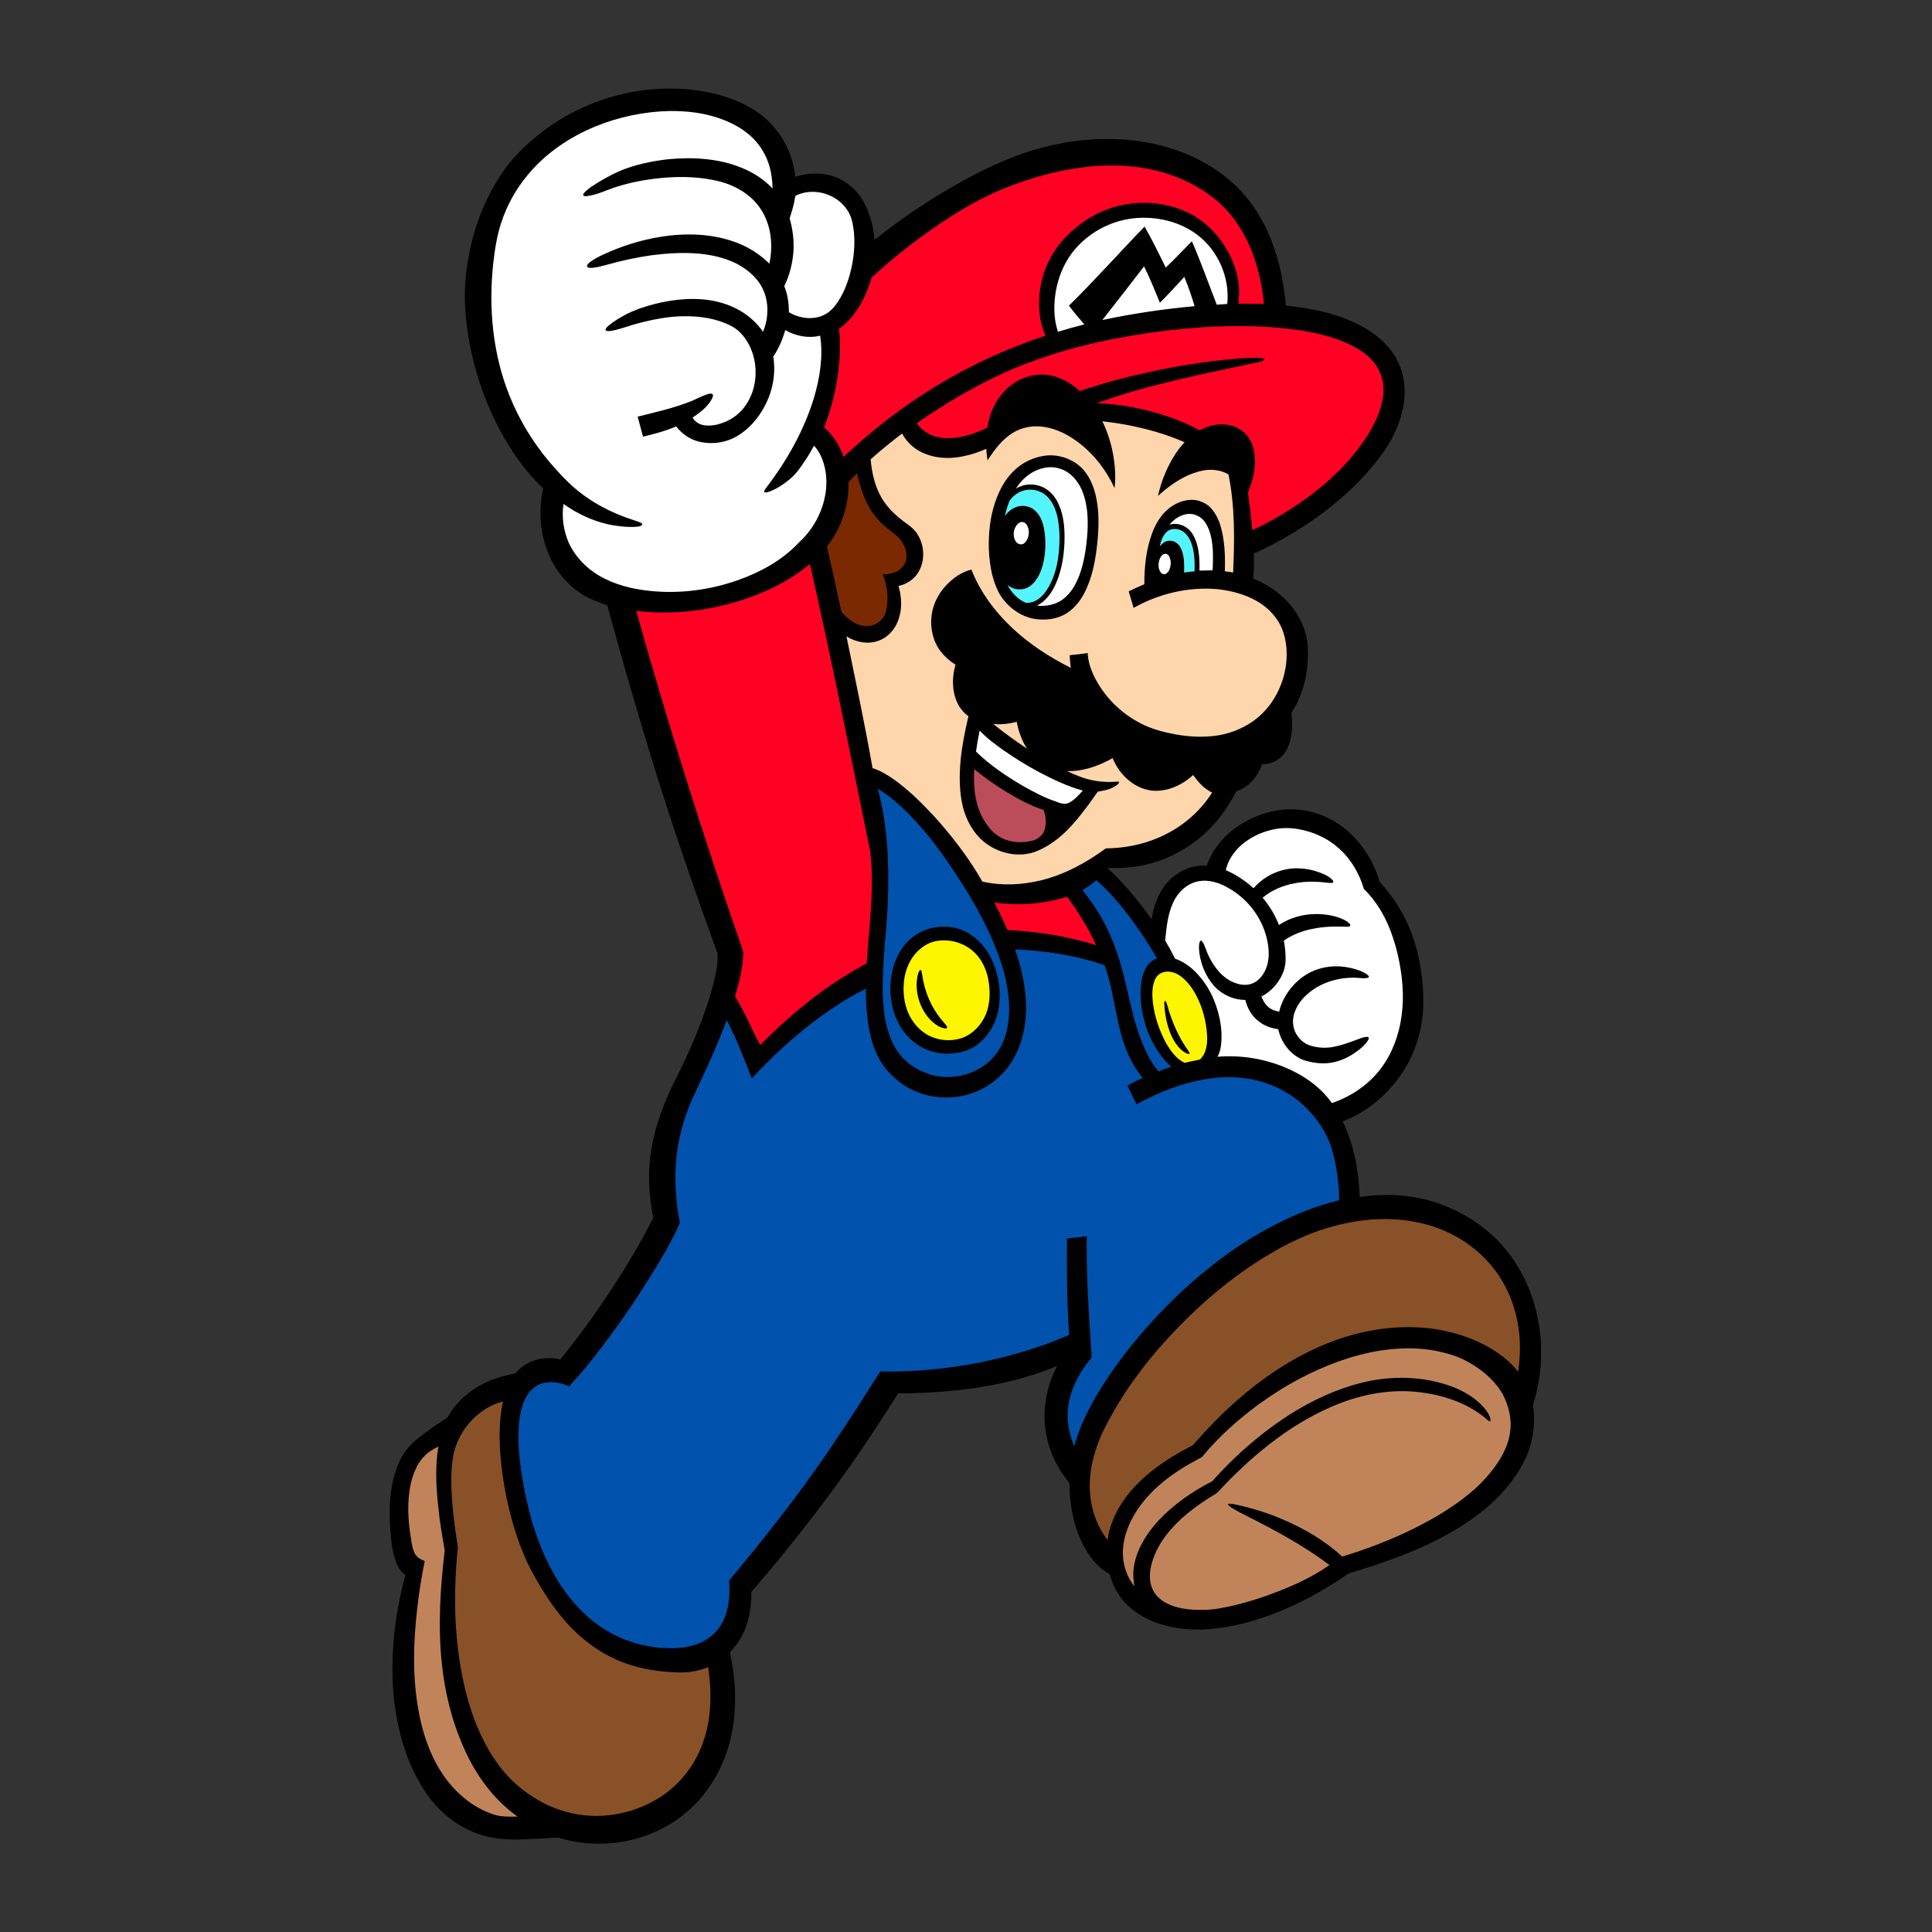 <?xml version="1.0" encoding="utf-8"?>
<!-- Generator: Adobe Illustrator 21.1.0, SVG Export Plug-In . SVG Version: 6.00 Build 0)  -->
<svg version="1.0" id="Warstwa_1" xmlns="http://www.w3.org/2000/svg" xmlns:xlink="http://www.w3.org/1999/xlink" x="0px" y="0px"
	 viewBox="0 0 792 792" enable-background="new 0 0 792 792" xml:space="preserve">
<rect x="0" y="0" width="792" height="792" fill="#333333" stroke="none"/>
<g>
	<path d="M626.1,526.7c6.7,15.4,7.5,33.2,2.3,49.2c0.9,5.9,0.5,12.1-1.4,17.8c-1.2,3.8-3.1,7.4-5.3,10.7
		c-5.4,8.1-12.8,14.8-20.9,20.1c-13.3,8.7-28.2,14.4-43.3,19.1c-1.6,0.5-3.3,0.9-4.8,1.5c-8.6,6-17.8,11.2-27.5,15.2
		c-9.7,4-19.9,6.9-30.4,7.6c-6.5,0.4-13.1-0.2-19.3-2.2c-4.8-1.5-9.4-4-13.1-7.5c-3.7-3.4-6.2-8.1-7.5-12.9
		c-4.2-2.2-7.3-5.9-9.7-9.9c-4.9-8.2-6.7-17.9-6.8-27.4c-1.2-1.7-2.5-3.3-3.6-5c-3.3-5.2-5.5-11.2-6.3-17.4
		c-1.1-8.8,0.8-17.9,4.9-25.7c-13.3,5.7-27.6,8.6-41.9,10.1c-7.7,0.8-15.5,1.2-23.3,1.2c-6.5,10.2-13.1,20.4-20.1,30.3
		c-12.5,17.7-25.9,34.7-40.1,51.1c0.1,6.1-0.9,12.3-3.7,17.7c-1.3,2.6-3,4.9-5.1,7c2.5,11.6,3.1,23.8,0.3,35.4
		c-2.2,9.4-6.7,18.3-13.2,25.5c-7,7.7-16.3,13.2-26.4,15.8c-9.7,2.5-20.1,2.4-29.7-0.3c-0.7-0.2-1.5-0.6-2.3-0.4
		c-4.3,0.3-8.7,0.5-13,0.7c-5.7,0.3-11.5,0-17-1.6c-8.9-2.6-16.6-8.4-22.1-15.8c-6.3-8.6-10.2-18.7-12.5-29
		c-2.8-12.9-3-26.3-1.5-39.5c0.9-7.6,2.4-15.1,4.4-22.5c-2.6-1.7-3.8-4.7-4.6-7.6c-1.3-4.8-1.6-9.8-1.8-14.8
		c-0.3-8,0.5-16.2,3.7-23.6c1.6-3.8,4.2-7,7.4-9.6c3.6-2.9,7.3-5.5,11.2-8c0.6-0.4,1.4-0.8,1.7-1.5c3.9-6.9,10.6-12.1,18-14.9
		c2.9-1.1,5.9-1.9,9-2.5c0.4,0,0.6-0.4,0.9-0.6c2.8-3.1,6.7-5.1,10.8-5.6c2.4-0.3,4.9-0.2,7.2,0.4c11.7-14.5,22.3-29.9,31.6-46
		c2.3-4,4.5-8.1,6.5-12.2c-1.2-6.1-1.9-12.2-1.7-18.4c0.3-11.2,3.4-22.1,8-32.2c2.2-5,4.8-9.8,7.1-14.8c4.7-10.3,8.9-20.8,11.6-31.8
		c0.8-3.7,1.7-7.4,1.3-11.2c-7.4-20.3-14.6-40.8-21.2-61.4c-8.7-26.9-16.5-54-24-81.2c-3.1-1-6.3-2.2-9.1-3.8
		c-6.6-3.7-11.7-9.8-14.7-16.7c-3.7-8.5-4.5-18.3-2.4-27.3c-7.5-7.2-13.5-15.8-18.3-25c-4.9-9.4-8.5-19.4-10.9-29.7
		c-2.5-11-3.7-22.4-2.4-33.6c1.6-14.4,6.3-28.5,14.4-40.6c4.1-6.2,9.5-11.6,15.3-16.2c18.3-14.7,42.8-21.5,66-18
		c8.9,1.4,17.8,4.3,25.1,9.8c3.3,2.5,6,5.6,8.3,9c3.2,4.9,5.3,10.6,5.8,16.5c5.4-1.8,11.4-1.9,16.8,0.2c4.1,1.6,7.6,4.6,10.1,8.2
		c3.4,5.2,5.1,11.3,5.6,17.4c9.8-7.8,20.1-14.9,31-21.2C399,71.5,408.8,66.7,419,63c11.3-3.9,23.3-6.1,35.3-6c12,0,24,2.3,34.9,7.4
		c9.1,4.2,17.4,10.5,23.4,18.6c6.4,8.5,10.4,18.7,12.6,29.1c0.9,4.3,1.5,8.8,1.9,13.2c10.6,1.1,21.4,3.2,30.9,8.3
		c4.3,2.3,8.3,5.3,11.4,9c3.1,3.7,5.2,8.2,6,13c0.9,5.3,0.3,10.7-1.3,15.8c-1.6,5.2-4.2,10-7.4,14.5c-5.8,8.1-12.9,15.2-20.6,21.4
		c-9.8,7.9-20.6,14.4-32.1,19.6c0.1,3.4,0.1,6.9-0.3,10.3c7.9,3.1,15,8.8,19.1,16.4c1.7,3.2,2.8,6.7,3.2,10.3
		c0.7,8.6-0.7,17.4-4.7,25.1c-0.6,1.2-1.4,2.2-1.9,3.4c0.6,5.2,0.5,10.9-2.3,15.6c-2,3.3-5.8,5.5-9.7,5.2c-1.3,3.7-3.5,7.1-6.8,9.3
		c-1.2,0.8-2.5,1.4-3.8,1.9c-4.1,7.9-9.6,15.2-16.8,20.5c-4.5,3.4-9.6,6.2-14.9,8c-6.8,2.4-14,3.2-21.2,2.9
		c6.9,6.2,12.8,13.5,18.2,21.1c0.8-5.5,2.7-10.9,6.4-15.1c4-4.6,10.1-7.4,16.2-6.9c2.7-8.1,9.1-14.6,16.6-18.5
		c4.9-2.6,10.4-4.3,15.9-4.6c6-0.3,12,0.9,17.4,3.6c7.5,3.7,13.4,10,17.4,17.3c1.5,2.8,2.7,5.8,3.6,8.8c2.7,3.1,5.2,6.2,7.4,9.7
		c4.5,7.1,7.5,15.2,9,23.6c1.2,6.7,1.8,13.6,1.3,20.4c-0.7,8.4-3.4,16.6-7.9,23.7c-5.9,9.3-14.7,16.9-25,20.8c4.7,9.6,6.6,20.4,7,31
		c7.2-1.1,14.6-1.2,21.8,0c10.8,1.7,21,6.3,29.5,13.1C616.2,509.7,622.2,517.8,626.1,526.7"/>
	<path fill="#FFD5AB" d="M464.7,249.2c-0.6-2.3-1.4-4.5-2-6.8c2.1-1,4.2-2,6.4-2.9c0-7.1,0.7-14.2,3.2-20.9
		c1.6-4.4,4.3-8.7,8.3-11.2c3.5-2.3,8.2-3.4,12.2-1.6c3.8,1.5,6,5.3,7.3,9c2,6.3,2.2,12.9,2,19.4c1.1,0.1,2.3,0.3,3.4,0.5
		c0.6-13.4,0.8-27-1.9-40.2c-2.4-1.5-5.4-2-8.2-1.9c-2.9,0.2-5.7,1.1-8.3,2.2c-4.6,2.1-8.7,5.1-12.4,8.5c0.7-3.2,1.7-6.4,3-9.4
		c2-4.6,4.5-9,7.9-12.6c-10.7-4.7-22.2-7.3-33.7-8.6c1.6,3.2,2.8,6.7,3.7,10.2c1.3,5.6,2,11.5,1.3,17.2c-3.3-7.2-8.2-13.6-14.4-18.4
		c-4.2-3.3-9.2-5.9-14.5-6.7c-4.4-0.7-9.1,0.1-12.9,2.5c-4.4,2.7-7.5,7-10.3,11.2c-0.2-1.6-0.4-3.1-0.5-4.7
		c-2.8,1.2-5.8,2.3-8.8,2.9c-5.2,1.2-10.8,1.2-15.8-0.7c-4.2-1.5-7.8-4.5-9.9-8.5c-4.4,3.4-8.8,6.9-12.9,10.6
		c0.5,5.5,1.7,11,4.5,15.8c2.6,4.4,6.5,7.9,10.6,10.8c1.2,0.9,2.4,1.8,3.4,3.1c3.4,4.4,4,10.7,1.6,15.6c-1.6,3.4-5,5.9-8.7,6.6
		c1.4,4.6,1.6,9.6-0.1,14.1c-1.4,3.8-4.3,7.1-8.2,8.4c-4.3,1.6-9.2,0.5-13-1.8c3.7,18,7.5,35.9,10.7,54c2,0.6,3.8,1.5,5.6,2.6
		c4.1,2.4,7.7,5.5,11.2,8.6c3.8,3.6,7.5,7.4,10.9,11.3c6.5,7.5,12.4,15.4,17.3,24c8,1.8,16.4,1.4,24.4-0.6c9.5-2.4,18.3-7.2,26.2-13
		c7.5-0.1,15-1.5,21.8-4.5c8.9-3.8,16.6-10.2,21.8-18.4c-3.3-1.5-5.7-4.3-7.8-7.2c-4.5,4.2-10.7,7-16.9,6.4
		c-3.3-0.4-6.5-1.8-9.1-3.9c-3.1-2.4-5.5-5.8-7-9.4c-5.7,3.2-12.1,5.5-18.7,5.3c1.5,0.7,3,1.4,4.6,2c4.7,1.9,9.7,2.7,14.7,2.4
		c0.7,0,1.3-0.2,2,0c0.2,0.5-0.4,0.9-0.7,1.2c-2.2,1.8-5.2,2.4-7.9,2.8c-1.6,2-3,4.3-4.6,6.3c-3.2,4.3-6.7,8.6-10.8,12.1
		c-3.2,2.7-6.8,5-10.7,6.4c-7.2,2.4-15.3,0.3-21-4.5c-4.1-3.5-6.8-8.5-8.2-13.7c-1.6-6.4-1.6-13.1-1-19.6c0.6-6,1.8-12,3.2-17.9
		c-2-1.4-3.6-3.4-4.6-5.6c-2.2-4.8-2.2-10.5-0.7-15.5c-2.4-1.5-4.5-3.4-6.2-5.6c-3.1-4.2-4.3-9.6-3.6-14.7c0.6-4.7,2.9-9,6.1-12.4
		c2.8-2.9,6.2-5.3,10.2-6.3c3.6,9.1,9.5,17.1,16.6,23.8c7.1,6.7,15.4,12.1,24.2,16.5c-0.3-1.7-0.4-3.4-0.5-5.2
		c2.5-0.3,5-0.5,7.4-0.9c0.1,3.2,1.1,6.3,2.4,9.1c4.1,8.6,11.1,15.6,19.6,19.9c4.3,2.2,9,3.4,13.7,4.3c6,1.1,12.1,1.4,18.1,0.4
		c5.6-1,11-3.3,15.5-6.9c6.7-5.4,10.9-13.6,12-22.1c0.6-5,0.2-10.3-1.8-15c-2-4.6-5.7-8.4-10-10.9c-5-2.9-10.8-4.4-16.5-5
		C487,240.5,475,243.4,464.7,249.2 M449.9,221.8c-0.6,6.2-1.6,12.5-4,18.3c-1.8,4.5-4.6,8.8-8.8,11.4c-3.9,2.4-8.6,2.9-13.1,2.2
		c-5-0.9-9.4-3.8-12.5-7.7c-2.5-3-3.8-6.8-4.8-10.5c-1.5-6.6-1.7-13.4-0.9-20.1c0.6-4.8,1.9-9.6,3.9-13.9c1.9-4.1,4.7-7.9,8.4-10.6
		c3-2.2,6.6-3.6,10.3-4.1c5.4-0.7,11,1.2,14.9,4.9c3.1,3.1,4.9,7.2,5.9,11.5C450.6,209.3,450.5,215.6,449.9,221.8 M416.8,295.9
		c0.7,3.9,2.1,7.7,4.2,11c-4.8-3.2-9.4-6.5-13.8-10.1C410.4,297.1,413.7,296.7,416.8,295.9"/>
	<path fill="#7B2901" d="M344.8,250.2c-1.9-8.7-3.8-17.5-5.8-26.2c5.9-7.4,9.1-16.9,8.8-26.3c1.1-1.2,2.3-2.5,3.5-3.7
		c1.3,5.7,3.1,11.4,6.5,16.3c2.4,3.5,5.7,6.2,9.1,8.8c2.9,2.1,4.9,5.7,4.7,9.3c-0.1,2.1-1.3,4.1-3,5.3c-2,1.3-4.4,1.7-6.7,1.8
		c1.9,4.8,2.5,10.1,1.3,15.1c-0.6,2.3-2.2,4.3-4.4,5.3c-2.1,1-4.6,0.9-6.8,0.2c-2.6-0.9-4.8-2.8-6.7-4.8
		C345,250.9,344.8,250.6,344.8,250.2"/>
	<path fill="#54F4FF" d="M428.6,242.6c-1.8,2.6-4.8,4.8-8.1,4.5c-3.3-1.4-5.9-4.2-7.5-7.3c1.4,1.1,3.2,1.9,5,1.8
		c2.5,0.1,4.8-1.4,6.3-3.3c2.5-3.2,3.5-7.2,4-11.1c0.4-3.5,0.3-7-0.3-10.4c-0.5-2.6-1.4-5.3-3.4-7.2c-1.7-1.8-4.3-2.5-6.7-2.1
		c-2.5,0.4-4.5,2.1-6,4c0.5-2,1.1-4.1,1.9-6.1c1.3-1.9,3.2-3.5,5.5-4.2c3-1,6.5-0.4,9,1.5c2.9,2.2,4.4,5.8,5.2,9.2
		c1.1,5.4,1,11.1,0.3,16.6C433.1,233.4,431.6,238.4,428.6,242.6 M489.7,234.2c0.1-4.2,0-8.6-1.7-12.5c-0.9-1.9-2.3-3.8-4.4-4.5
		c-1.7-0.6-3.9-0.5-5.3,0.8c-1.7,1.6-2.4,3.9-2.9,6.1c0.6-0.8,1.3-1.5,2.2-2c1.3-0.7,3-0.5,4.3,0.2c1.4,0.8,2.2,2.2,2.7,3.7
		c0.9,2.8,0.9,5.8,0.8,8.7C486.8,234.5,488.2,234.3,489.7,234.2"/>
	<path fill="#BB4D5B" d="M399.4,315.3c4.1,3.4,8.5,6.5,13.1,9.3c4.8,2.9,9.9,5.7,15.3,7.4c1,2.6,1.2,5.6,0.4,8.3
		c-0.6,1.8-2.2,3.2-3.9,4c-5,1.6-10.9,1.3-15.4-1.8c-2.1-1.4-3.8-3.5-5.1-5.6C399.7,330.6,398.9,322.7,399.4,315.3"/>
	<path fill="#FFFFFF" d="M302,238c-13,4.5-27.2,5.9-40.8,3.5c-7.2-1.3-14.4-3.9-20.1-8.7c-3.3-2.8-6.1-6.3-7.9-10.2
		c-2.2-5-3-10.6-2.2-16c6.4,4.5,13.7,7.8,21.4,8.9c2.9,0.4,5.9,0.7,8.9,0.4c0.7-0.1,1.4-0.2,1.9-0.7c0.3-0.4-0.2-0.7-0.5-0.9
		c-1-0.5-2-0.7-3-1.1c-9.1-2.9-17.7-7.4-24.9-13.8c-3.5-3.1-6.7-6.7-9.8-10.3c-6.7-8-12.2-17.1-16.1-26.8c-6.9-17.1-8.7-36-6.7-54.3
		c0.6-5.6,1.5-11.2,3.2-16.5c2.3-7.1,5.9-13.7,10.7-19.5c7.3-9,17.2-15.7,27.8-20.1c9.8-4,20.3-6.2,30.8-6.4
		c5.8,0,11.7,0.5,17.3,2.1c5,1.4,10,3.6,14.1,6.8c3.6,2.8,6.4,6.4,8.2,10.6c1.7,3.9,2.3,8.1,2.4,12.3c-3.4-3.7-7.8-6.5-12.4-8.4
		c-9.6-4-20.3-4.6-30.6-3.6c-6.8,0.8-13.5,2.2-19.9,4.9c-4,1.8-7.9,4-11.6,6.5c-1.1,0.9-2.4,1.7-3.1,2.9c-0.3,0.8,0.9,0.9,1.4,0.8
		c4.4-0.5,8.3-2.6,12.5-3.9c5.5-1.7,11.1-2.8,16.8-3.4c7.3-0.8,14.8-0.8,22.1,0.6c5,0.9,9.8,2.7,13.9,5.7c3.6,2.6,6.4,6.1,8.1,10.1
		c2.5,5.8,2.8,12.4,1.5,18.6c-3.7-3.7-8.2-6.6-13.1-8.5c-10-3.9-21.1-4.2-31.6-2.5c-8.1,1.3-15.9,3.8-23.3,7.2
		c-2,0.9-3.9,1.9-5.6,3.2c-0.5,0.4-1.1,0.9-1.2,1.6c0.1,0.5,0.7,0.6,1.1,0.7c2.2,0.1,4.4-0.6,6.5-1.1c6.3-1.8,12.7-3.2,19.2-4.1
		c6.4-0.8,12.9-1.2,19.3-0.6c5.3,0.5,10.5,1.7,15.3,4.1c4,2.1,7.7,5.1,10,9c3.3,5.7,3.3,12.9,0.8,18.9c-2.8-4-6.6-7.3-11-9.5
		c-4.3-2.2-9.1-3.4-13.9-3.8c-6.4-0.5-12.9,0.3-19.1,1.8c-4.3,1.1-8.6,2.5-12.6,4.6c-2.3,1.3-4.6,2.6-6.6,4.3
		c-0.6,0.5-1.2,1-1.4,1.8c0.3,0.7,1.3,0.5,1.9,0.5c3.3-0.5,6.4-1.7,9.5-2.6c5.1-1.5,10.3-2.6,15.7-3.2c6.7-0.6,13.5-0.3,19.9,1.8
		c3,1.1,6,2.3,8.2,4.6c3.4,3.4,5.4,8,6.1,12.7c0.8,5.8-0.3,11.9-3.6,16.8c-2,3.1-4.9,5.5-8.3,7c-3,1.3-6.3,2.1-9.6,1.4
		c-1.7-0.4-3.2-1.5-4.1-3c3.1-2.1,6.2-4.4,8-7.8c0.2-0.5,0.6-1.3,0.2-1.8c-0.7-0.5-1.7-0.1-2.4,0.1c-2.3,0.8-4.5,2-6.7,2.9
		c-7,2.7-14.3,4.4-21.6,6.2c0.7,2.8,1.5,5.5,2.2,8.2c4.6-1.1,9.2-2.3,13.6-4.2c2.3,3,5.5,5.3,9.2,6.2c5.2,1.3,11,0.6,15.7-2.2
		c6-3.5,10.4-9.4,13-15.8c2.1-5.3,2.8-11.2,1.9-16.8c2.2-3.3,3.8-7,4.9-10.9c4.3,2.5,9.5,3.5,14.3,2.3c1.3,8.5-0.1,17.2-2.5,25.4
		c-4.1,13.5-11.2,26-19.8,37.2c-0.3,0.5-0.8,1-0.6,1.5c0.7,0.4,1.5,0,2.2-0.2c3.1-1.2,5.8-3,8.3-5.1c2.4-2,4.2-4.5,5.9-7.1
		c1.5-2.1,2.8-4.4,4-6.6c2.5,2.7,3.9,6.3,4.6,9.9c1.2,6.4,0,13.2-2.8,19c-1.9,4-4.6,7.7-7.9,10.7C320.6,229.8,311.5,234.7,302,238
		 M321.5,117.3c1.4,3.4,1.9,7,1.9,10.7c4.2,2.5,9.7,3.3,14.2,1.2c3.2-1.4,5.3-4.4,7-7.3c2.5-4.4,4-9.4,4.9-14.4
		c0.9-5.4,1.1-11-0.1-16.4c-0.5-2.5-1.7-4.8-3.3-6.6c-4.7-5.5-13.1-7.5-19.7-4.4c-0.4,0.1-0.4,0.6-0.5,0.9c-0.4,2.9-1.3,5.7-2.2,8.5
		c1.2,4.2,1.8,8.6,1.6,13C325,107.5,323.8,112.7,321.5,117.3 M503.1,124.6c1.1-10.6-3.6-21.7-12.1-28.2c-7.4-5.7-17.2-7.9-26.4-6.9
		c-9.9,1.1-19.3,6.4-25.3,14.4c-3.4,4.6-5.5,10-6.5,15.6c-0.9,5.5-0.9,11.2,0.9,16.5c3.6-1.1,7.2-2.1,10.8-3c-2.1-2.5-4.3-5-6.3-7.7
		c10.7-10.5,20.6-21.7,31-32.4c3.2,5.5,5.9,11.2,8.7,16.8c3.7-3.5,7.1-7.2,10.7-10.8c3.7,8.5,6.8,17.3,10.2,26
		C500.3,124.8,501.7,124.7,503.1,124.6 M475.5,124.1c-2.1-5-4.1-10.1-6.5-14.9c-5.7,7.4-11.4,14.7-17.1,22
		c12.5-2.7,25.1-4.5,37.8-5.7c-1.2-4.1-2.6-8.1-4.2-12C482.2,117.1,478.9,120.7,475.5,124.1 M434.7,192.2c-3.2-1.2-6.8-0.7-9.8,0.6
		c-3.5,1.5-6.4,4.2-8.4,7.5c3.6-2.3,8.5-2.2,12.1,0c2.5,1.5,4.4,4,5.5,6.7c1.8,4.1,2.3,8.6,2.3,13c0,6.5-0.9,13.1-3.5,19.1
		c-1.6,3.7-4.1,7.3-7.8,9.2c3.6,0.3,7.3-0.3,10.3-2.4c3.6-2.5,5.7-6.4,7.2-10.4c2-5.6,2.8-11.6,3.2-17.5c0.3-5.8,0-11.7-2.3-17.1
		C441.8,197,438.8,193.5,434.7,192.2 M497.1,233.8c0.2-4.2,0.3-8.5-0.4-12.6c-0.5-2.6-1.3-5.2-2.9-7.4c-1.7-2.3-4.8-3.6-7.6-3
		c-2.7,0.5-5.1,2.2-6.8,4.3c3.5-1.1,7.5,0.6,9.4,3.7c2.8,4.5,3,10,2.9,15.1C493.5,233.9,495.3,233.8,497.1,233.8 M419.4,223
		c0.8-0.4,1.4-1.2,1.8-2.1c0.8-1.9,0.8-4.2-0.4-5.9c-0.6-0.9-1.8-1.3-2.8-0.8c-1,0.5-1.6,1.5-2,2.4c-0.7,1.8-0.6,3.9,0.5,5.5
		C417.2,223,418.4,223.4,419.4,223 M477.2,227.1c-0.9,0.3-1.5,1.2-1.8,2.1c-0.6,1.6-0.7,3.6,0.2,5.1c0.4,0.7,1.2,1.3,2.1,1
		c0.9-0.3,1.5-1.2,1.8-2.1c0.6-1.6,0.6-3.6-0.2-5.1C478.9,227.3,478.1,226.8,477.2,227.1 M438.4,329c2.2-1.2,3.8-3.1,5.5-4.9
		c-6.2-1.7-12.1-4.5-17.8-7.5c-5.1-2.7-10.1-5.8-14.8-9.1c-3.4-2.4-6.8-4.9-9.7-8c-0.6,2.9-1.1,5.7-1.5,8.6c5.7,5.6,12.3,10,19.1,14
		c4.4,2.5,8.9,4.9,13.7,6.5C434.6,329.3,436.6,330,438.4,329 M481.7,393c3.6,1.2,6.7,3.6,9.2,6.3c3.2,3.5,5.7,7.6,7.3,12.1
		c1.8,4.9,2.8,10.1,2.5,15.3c-0.1,2.2-0.5,4.5-1.6,6.5c11-0.9,22.2,1.3,32,6.4c5.8,3,11.1,7.2,14.9,12.6c6-2.1,11.6-5.3,16.2-9.8
		c5.6-5.4,9.3-12.5,11.2-20c2.1-8.1,2.1-16.6,0.8-24.8c-0.7-4.5-1.7-8.9-3.2-13.3c-2.4-7.4-6.3-14.4-11.9-19.9
		c-1.8-6.2-5.2-12.1-10-16.4c-3.9-3.6-8.7-6.1-13.7-7.4c-4-1.1-8.2-1.5-12.3-0.8c-5.2,0.9-10.1,3.1-14.1,6.5
		c-3.1,2.7-5.6,6.3-6.5,10.4c4.2,1.8,8,4.4,11.4,7.4c3.1-3.6,7.3-6.2,11.9-7.4c5.6-1.5,11.7-0.7,17,1.7c1.3,0.6,2.5,1.3,3.5,2.4
		c0.2,0.3,0.5,0.8,0.1,1c-0.6,0.3-1.3,0.1-2,0.1c-4.6-0.6-9.2-0.7-13.8,0.2c-4.7,0.9-9.3,2.8-13,5.9c2.8,3.3,5.1,7.1,6.7,11.2
		c4.4-3,9.9-4.5,15.2-4.5c3.8,0,7.7,0.6,11.2,2.2c1,0.5,2.1,1.1,2.8,2.1c0.3,0.9-0.9,0.9-1.5,0.9c-4.7-0.2-9.5-0.1-14.1,0.9
		c-4.1,0.8-8.2,2.4-11.6,4.8c0.5,2.7,0.8,5.5,0.7,8.3c-0.1,2.5-0.9,5-2.2,7.2c-1.8,3.1-4.5,5.8-7.7,7.4c0.6,1.5,1.3,2.9,2.5,4
		c1.3,1.3,3,1.9,4.8,2.2c0.3-1.5,0.9-3,1.5-4.4c3-6.3,8.6-11.5,15.4-13.3c5.3-1.5,11-1,16.1,0.9c1.2,0.5,2.4,1,3.4,1.9
		c0.3,0.2,0.6,0.9,0,1c-1.7,0.5-3.5,0-5.2,0c-7.5-0.2-15.3,2.3-20.7,7.7c-2.9,2.9-5.2,7-4.8,11.2c0.3,4,3.2,7.7,7,8.9
		c2.8,0.9,5.8,1.1,8.7,0.7c4.1-0.7,8.1-2.2,12-3.7c1-0.3,2-0.7,3-0.5c0.5,0.2,0.3,0.8,0.1,1.2c-0.7,1.3-1.8,2.3-2.9,3.3
		c-3.1,2.6-6.6,4.7-10.6,5.7c-4.3,1.1-8.9,0.6-13.2-0.8c-5.2-2.1-9-7.1-10.2-12.6c-2.9-0.4-5.8-1.4-8.1-3.3
		c-2.8-2.1-4.6-5.4-5.4-8.7c-5.4,0-10.7-2.7-13.9-7.1c-3.1-4.1-4.9-9.2-5.1-14.3c0.1-1-0.1-2.4,0.9-3c0.4,0.4,0.8,0.8,1,1.3
		c0.7,1.5,1.2,3.2,1.9,4.7c1.9,4,4.6,7.9,8.4,10.2c2.6,1.5,5.7,2.5,8.6,1.8c2.7-0.6,4.9-2.8,6.1-5.2c2-3.7,2-8.1,1.2-12.2
		c-1.7-9.2-7.7-17.3-15.7-21.9c-3.8-2.3-8.4-3.8-12.8-2.9c-4.5,0.9-8.2,4.4-10.1,8.5c-2.2,4.7-2.8,10-3.3,15.2
		c-0.2,0.6,0.3,1.1,0.6,1.7C479.6,388.8,480.6,390.9,481.7,393"/>
	<path fill="#FF0122" d="M343.9,134.8c2.2-1.5,4.1-3.4,5.8-5.5c3.6-4.6,6-10,7.6-15.5c8.1-7.5,16.7-14.3,25.8-20.6
		c9.1-6.3,18.7-12,28.9-16.1c11-4.4,22.6-7.6,34.4-8.8c11.5-1.1,23.4-0.3,34.4,3.7c5.8,2.1,11.3,5,16.2,8.8
		c7.3,5.5,12.6,13.4,16,21.8c2.8,7,4.5,14.5,5.1,22c-3.5-0.1-7-0.1-10.5-0.1c1-6.1-0.1-12.5-2.6-18.1c-3.3-7.4-8.7-13.9-15.6-18
		c-9.5-5.4-21.2-6.6-31.7-3.8c-5.1,1.4-9.9,3.7-14.2,6.8c-3.5,2.6-6.8,5.6-9.5,9.1c-6.6,8.5-9.3,19.7-7.5,30.3
		c0.4,2.3,1.1,4.6,2.1,6.8c-19.7,6.5-38.5,15.8-55.5,27.6c-9.6,6.6-18.7,14.1-27.3,22.1c-1.6-4.6-4.2-9-8-12.1
		c3.1-7.8,5.1-15.9,6-24.2C344.4,145.6,344.6,140.2,343.9,134.8 M478.5,135.5c-11,1.3-22,3.2-32.8,5.8c-10.1,2.4-20,5.7-29.7,9.6
		c-14.2,6-27.5,13.8-40.2,22.6c1.1,1.6,2.6,3,4.3,4c2.9,1.7,6.4,2.3,9.8,2.1c5.2-0.3,10.2-2,14.9-4.3c0.9-6.8,4.3-13.3,9.8-17.5
		c4.2-3.2,9.7-4.8,15-4.1c4.9,0.7,9.4,3.3,13.1,6.6c9.3-3.2,18.8-5.7,28.4-7.8c11.6-2.5,23.4-4.4,35.2-5.4c3.1-0.3,6.3-0.5,9.5-0.4
		c0.9,0.1,1.9,0,2.6,0.6c-0.8,1-2.1,1.1-3.3,1.3c-10.5,2.3-21,4.4-31.5,6.9c-11.5,2.7-22.9,5.7-34,9.8c9.4,0.3,18.8,2.1,27.8,5
		c5,1.6,9.8,3.6,14.4,6.1c3-1.7,6.5-2.6,10-2.4c3.8,0.1,7.7,2,9.9,5.2c2.9,4.1,3.2,9.4,2.4,14.2c-0.4,3-1.5,5.8-2.5,8.6
		c0.7,5.1,1.3,10.2,1.8,15.3c4.7-2.1,9.2-4.6,13.6-7.3c8.7-5.4,16.9-11.7,23.9-19.1c3.6-3.8,6.8-7.9,9.6-12.3
		c2.8-4.4,5.2-9.2,6.2-14.4c0.9-4.3,0.5-8.9-1.6-12.8c-2.2-4.2-6.1-7.2-10.2-9.4c-5.3-2.8-11.1-4.5-16.9-5.7
		c-6.1-1.2-12.3-1.9-18.6-2.3C505.8,133.2,492.1,133.9,478.5,135.5 M304.7,391c-0.2,6-1.7,11.8-3.4,17.5c4,6.3,6.8,13.3,10.3,19.9
		c5.8-5.8,11.8-11.4,18.2-16.5c7.9-6.5,16.5-12.1,25.5-17c0.9-14.4,3-28.8,1.7-43.3c-0.1-2.3-0.7-4.4-1.1-6.6
		c-7.7-38-15.3-76-23.9-113.8c-9.5,7.9-21.1,13.1-33,16.3c-12.4,3.3-25.5,4.5-38.2,2.9c13.1,46.7,27.7,93,43.6,138.9
		C304.5,389.8,304.8,390.4,304.7,391 M449.4,387.5c-3.3-7-7.3-13.7-12-19.9c-9.6,3.1-19.8,3.7-29.8,2.4c1.8,3.5,3.6,7,5.1,10.6
		c0.2,0.2,0.2,0.8,0.6,0.7c6.5,0.2,13,1.1,19.4,2.1C438.3,384.5,443.9,385.7,449.4,387.5"/>
	<path fill="#0052AD" d="M361.9,407.9c0.2,5.5,0.8,11,2.6,16.1c1.3,3.9,3.4,7.6,6.4,10.5c3.3,3.2,7.6,5.3,12,6.4
		c5.8,1.3,12.1,0.5,17.4-2.2c4.4-2.2,8.2-5.9,10.4-10.4c2.1-4.4,2.9-9.2,3-14c0.1-10.8-3.4-21.3-7.8-31.1
		c-4.2-9.3-9.5-18.1-15.2-26.6c-2.9-4.3-5.9-8.6-9.2-12.8c-3.6-4.5-7.5-8.8-11.7-12.8c-3.1-2.8-6.3-5.6-10-7.6
		c2.1,7.2,3.1,14.7,3.8,22.2c1,13.5,0.5,27.1-0.8,40.5C362.2,393.4,361.7,400.6,361.9,407.9 M370.6,387.7c3.4-4.4,8.6-7.2,14.1-7.7
		c4.6-0.5,9.5,0.5,13.3,3.2c4.2,2.8,7.3,7,9.2,11.6c2.6,6.2,3.3,13.1,2,19.6c-1,4.9-3.6,9.5-7.3,12.8c-3.3,3-7.7,4.5-12.1,4.7
		c-4.3,0.3-8.8-0.7-12.5-2.9c-4-2.4-7.3-6-9.3-10.2c-2.2-4.4-3.1-9.5-3-14.4C365.2,398.6,366.8,392.5,370.6,387.7 M449.4,360.8
		c7.1,6.2,12.9,13.7,18.2,21.4c2.4,3.5,4.6,7,6.7,10.7c-1.9,0.7-3.5,2-4.5,3.8c-1.6,2.7-2.1,6-2.2,9.1c-0.3,9.1,2.4,18.4,7.6,25.9
		c1.4,2,3.1,3.9,4.9,5.6c-1.8,0.6-3.5,1.2-5.2,1.9c-3-3.5-5.1-7.8-6.8-12c-4-9.9-5.5-20.6-8.4-30.8c-2.5-9.2-6.3-18.1-11.8-25.9
		c-1.3-1.9-2.7-3.8-4.2-5.6C445.8,363.7,447.7,362.4,449.4,360.8 M488.9,525.4c-8.9,7.8-17.2,16.5-24.7,25.7
		c-6.9,8.6-13.2,17.6-18.2,27.4c-2.3,4.6-4.3,9.4-5.6,14.4c-1.5-3.4-2.4-7-2.7-10.7c-0.4-7,1.8-13.9,5.5-19.8
		c1.3-2.1,2.8-4.1,4.3-5.9c-0.5-8.3-1.1-16.6-1.5-24.9c-0.4-8.3-0.6-16.5-0.5-24.8c-2.7,0.3-5.4,0.6-8.1,0.9
		c-0.1,13.2-0.1,26.3,0.9,39.5c-12,5.3-24.6,8.9-37.4,11.5c-13.2,2.5-26.6,3.8-40,3.5c-6.8,10.6-13.5,21.2-20.6,31.6
		c-12.7,18.8-26.8,36.6-41.4,54.1c0.4,5.9,0,12-2.8,17.3c-2.1,4-5.8,7.1-10.1,8.7c-5.7,2.1-12,2.1-18,1.3
		c-6.4-0.9-12.6-2.9-18.2-6.1c-9.4-5.3-16.8-13.6-22.2-22.9c-7.1-12.2-11.1-25.9-13.4-39.7c-1-5.9-1.7-11.8-1.7-17.8
		c0.1-4.8,0.5-9.7,2.3-14.2c1.3-3.1,3.5-6,6.8-7.2c3.8-1.4,8.1-0.6,11.7,1c4.7-5,9-10.3,13.1-15.7c5.6-7.4,11-14.9,16-22.7
		c5.9-9.2,11.8-18.5,16.3-28.5c-2.3-12.3-2.7-25.1,0.4-37.2c1.3-5.5,3.3-10.9,5.8-16.1c4.6-9.8,9.2-19.7,13-29.9
		c4.1,7.6,7.1,15.8,10.3,23.9c6.4-7,13.3-13.5,20.6-19.5c8.1-6.6,16.8-12.6,26.1-17.3c0.1,6.9,0.5,13.9,2.3,20.6
		c1.1,4.2,2.9,8.3,5.6,11.8c2.3,2.9,5.2,5.5,8.3,7.5c8.9,5.6,20.7,6.2,30.2,1.8c4.6-2.1,8.7-5.4,11.8-9.4c3.6-4.7,5.8-10.3,6.8-16.1
		c1.9-10.8-0.2-22-3.8-32.3c12.2,0.5,24.3,2.3,35.9,6.2c0.3,0.1,0.6,0.1,0.8,0.4c1.7,4.4,2.7,9,3.6,13.6c1.3,6.4,2.4,12.9,4.6,19.1
		c1.5,4.2,3.5,8.2,6.2,11.8c0.4,0.5,0.8,1,1.2,1.6c-2.1,0.9-4.1,2-6.2,3.1c1.2,2.6,2.5,5.1,3.7,7.7c7.5-4.1,15.5-7.5,23.8-9.4
		c8.3-2,17.1-2.4,25.5-0.4c7.4,1.8,14.3,5.5,19.8,10.8c4.9,4.7,8.8,10.5,10.9,17c2,6.9,3,14.1,3.1,21.3
		c-11.4,2.8-22.1,7.5-32.3,13.3C506.7,511,497.5,517.9,488.9,525.4"/>
	<path fill="#FEF500" d="M379.2,423.6c4.4,2.9,10.2,3.6,15.2,1.9c4.4-1.6,7.9-5.3,9.7-9.6c1.9-4.6,1.9-9.8,1-14.6
		c-0.8-4-2.6-7.9-5.6-10.8c-3.8-3.7-9.3-5.5-14.6-4.9c-2.7,0.3-5.2,1.4-7.3,3.1c-3.7,2.9-6,7.3-6.8,12c-0.7,4.3-0.5,8.8,0.9,12.9
		C373,417.5,375.6,421.2,379.2,423.6 M376.1,400.2c0.2-0.8,0.4-1.7,0.9-2.4l0.2-0.2c0.7,0.1,0.6,1.1,0.8,1.7
		c0.9,6.9,3.6,13.5,8.1,18.9c0.7,0.9,1.6,1.7,2.2,2.8c0,0.5-0.5,0.7-0.9,0.6c-2.2-0.3-4-1.7-5.6-3.1
		C377,413.7,374.9,406.6,376.1,400.2 M472.6,410.9c0.7,5.8,2.6,11.4,5.3,16.5c1.9,3.3,4.2,6.6,7.7,8.3c2-0.5,4-0.9,6.1-1.3
		c0.7-0.4,1.1-1.1,1.6-1.8c1.5-2.6,1.7-5.7,1.5-8.7c-0.4-5.4-1.8-10.8-4.3-15.6c-1.7-3.3-4-6.5-7.2-8.6c-2.1-1.3-4.8-1.9-7.1-0.9
		c-1.5,0.6-2.5,2-3,3.4C472.2,405.1,472.3,408,472.6,410.9 M477.7,410.2c0.8,1.2,1,2.6,1.4,3.9c1.7,5.5,4.1,10.9,7.3,15.6
		c0.5,0.7,1.2,1.5,1.3,2.4c-1.2,0-2.3-0.8-3.2-1.5c-3.3-2.9-5-7.1-6.1-11.3c-0.6-2.5-1-5.1-1.1-7.6
		C477.2,411.2,477.2,410.6,477.7,410.2"/>
	<path fill="#895127" d="M613.3,521.3c6,8.2,9.2,18.2,9.7,28.3c0.2,3.8,0,7.7-0.5,11.5c-0.1,0.4-0.1,0.8-0.3,1.2
		c-1.2-1.9-3-3.5-4.7-5c-7.5-6.3-16.9-10.1-26.5-12c-11.9-2.3-24.3-1.3-35.9,1.7c-10.8,2.9-20.9,7.7-30.3,13.7
		c-13.3,8.5-25,19.3-35.3,31.2c-0.6,0.8-1.7,1.1-2.5,1.6c-8.7,4.6-17,10.2-23.5,17.8c-4.8,5.6-8.4,12.5-9.5,20
		c-2.9-3.9-5.1-8.4-6.2-13.1c-1.4-5.8-1.4-11.9-0.2-17.8c1-5,2.7-9.8,4.9-14.3c5-10.1,11.3-19.6,18.4-28.4
		c6.9-8.5,14.5-16.4,22.6-23.7c8.5-7.6,17.7-14.5,27.6-20.3c10.1-6,21.2-10.6,32.9-12.7c12-2.2,24.8-1.7,36.3,2.8
		C599.4,507.3,607.5,513.4,613.3,521.3 M278.6,685.6c-10.6-0.2-21.3-2.3-30.6-7.6c-4.8-2.7-9.1-6.1-13-9.9
		c-7.1-7.1-12.6-15.7-17.3-24.5c-2.8-5.3-4.9-10.9-6.7-16.6c-2.6-8.4-4.4-17.1-5.4-25.8c-1-8.9-1.3-17.9,0.6-26.7
		c-9.7,2.5-17.5,10.9-20,20.5c-1,4.1-1.2,8.3-1.2,12.5c0.1,9,1.3,17.9,2.7,26.7c-1.1,10.8-1.5,21.8-0.8,32.7
		c0.8,11.9,2.7,23.7,6.5,35c3.1,9.1,7.5,17.9,13.8,25.1c3.4,3.9,7.4,7.2,11.7,9.9c9.1,5.8,20.2,8.5,30.9,7.2
		c10.4-1.2,20.6-5.7,28-13.2c7.3-7.2,11.6-17,12.9-27.1c0.9-6.8,0.6-13.6-0.4-20.4C286.7,684.9,282.7,685.7,278.6,685.6"/>
	<path fill="#C1845A" d="M607.6,562.1c3.3,2.6,6.3,5.7,8.4,9.4c2.4,4.6,3.8,9.9,3.1,15.1c-0.5,5-2.8,9.6-5.6,13.7
		c-2.5,3.6-5.4,6.9-8.7,9.9c-7.4,6.6-16,11.8-24.8,16.2c-9.6,4.8-19.6,8.6-29.8,11.7c-7.1-6.6-15.6-11.5-24.5-15.3
		c-5.8-2.5-11.9-4.4-18.1-5.8c-1.4-0.3-2.8-0.7-4.2-0.5c0.1,0.8,1,1.1,1.5,1.6c4.3,2.6,8.9,4.6,13.3,7c9.3,4.9,18.4,10.1,26.8,16.5
		c-8.2,5.7-17.4,9.6-26.8,12.9c-6.1,2.1-12.3,3.8-18.7,4.9c-3.2,0.6-6.6,0.6-9.8,0.5c-4.3-0.2-8.8-1-12.6-3.3
		c-2-1.3-3.8-3.1-4.7-5.3c-1.2-2.7-1.2-5.8-0.7-8.6c1-4.8,3.3-9.4,6.3-13.3c5.1-6.7,11.9-11.8,19-16.2c0.8-0.5,1.6-0.9,2.3-1.6
		c6.5-7,13.4-13.6,21-19.5c7.9-6.2,16.5-11.5,25.7-15.5c10.6-4.6,22.3-7.1,33.9-6.1c9.8,0.9,19.8,3.8,27.7,9.8
		c1,0.7,1.9,1.6,2.8,2.3c0.6,0.3,0.7-0.4,0.6-0.8c-0.4-1.8-1.5-3.4-2.7-4.8c-3.5-4-8.2-6.7-13.1-8.6c-10.6-3.9-22.2-4.5-33.2-2.4
		c-10.7,2.1-20.8,6.4-30.1,11.9c-8.2,4.9-15.8,10.7-22.9,17.1c-4,3.7-7.9,7.5-11.5,11.6c-0.7,1-2,1.3-3,1.9
		c-8.2,4.5-15.9,10.2-21.8,17.4c-3.5,4.3-6.4,9.3-7.6,14.8c-0.7,3.1-0.7,6.4,0,9.6c-3.6-4.3-5.2-10.2-4.7-15.8
		c0.4-5.2,2.5-10.2,5.2-14.6c6-9.5,15.3-16.3,25.1-21.5c0.7-0.5,1.6-0.7,2.2-1.3c6.4-7.8,14-14.6,22.1-20.7
		c7.9-5.8,16.3-10.9,25.3-14.9c10.7-4.8,22.3-8.2,34.1-8.7c6.2-0.3,12.6,0.3,18.6,2C598.5,556.2,603.3,558.8,607.6,562.1
		 M190.1,716.4c-4.9-10.9-7.8-22.8-9-34.7c-1.6-15.3-0.6-30.8,1.2-46.1c-1-5.8-2-11.6-2.6-17.5c-0.9-8.3-1.4-16.8,0-25.1
		c-2.3,1.1-4.5,2.5-6.2,4.4c-2.7,3-4.1,6.8-5.1,10.7c-1.6,7.5-1.2,15.2,0.1,22.7c0.3,2,0.6,4,1.4,5.8c0.8,1.7,2.5,2.7,4.2,3.3
		c-1.3,6.6-2.4,13.2-3.1,19.8c-1.5,13.1-1.9,26.4,0.2,39.4c1.6,10.3,4.9,20.5,10.8,29c5,7.1,12,13,20.3,15.7
		c3.2,1.1,6.6,0.9,9.9,0.9C202.3,737.7,194.9,727.5,190.1,716.4"/>
</g>
</svg>

